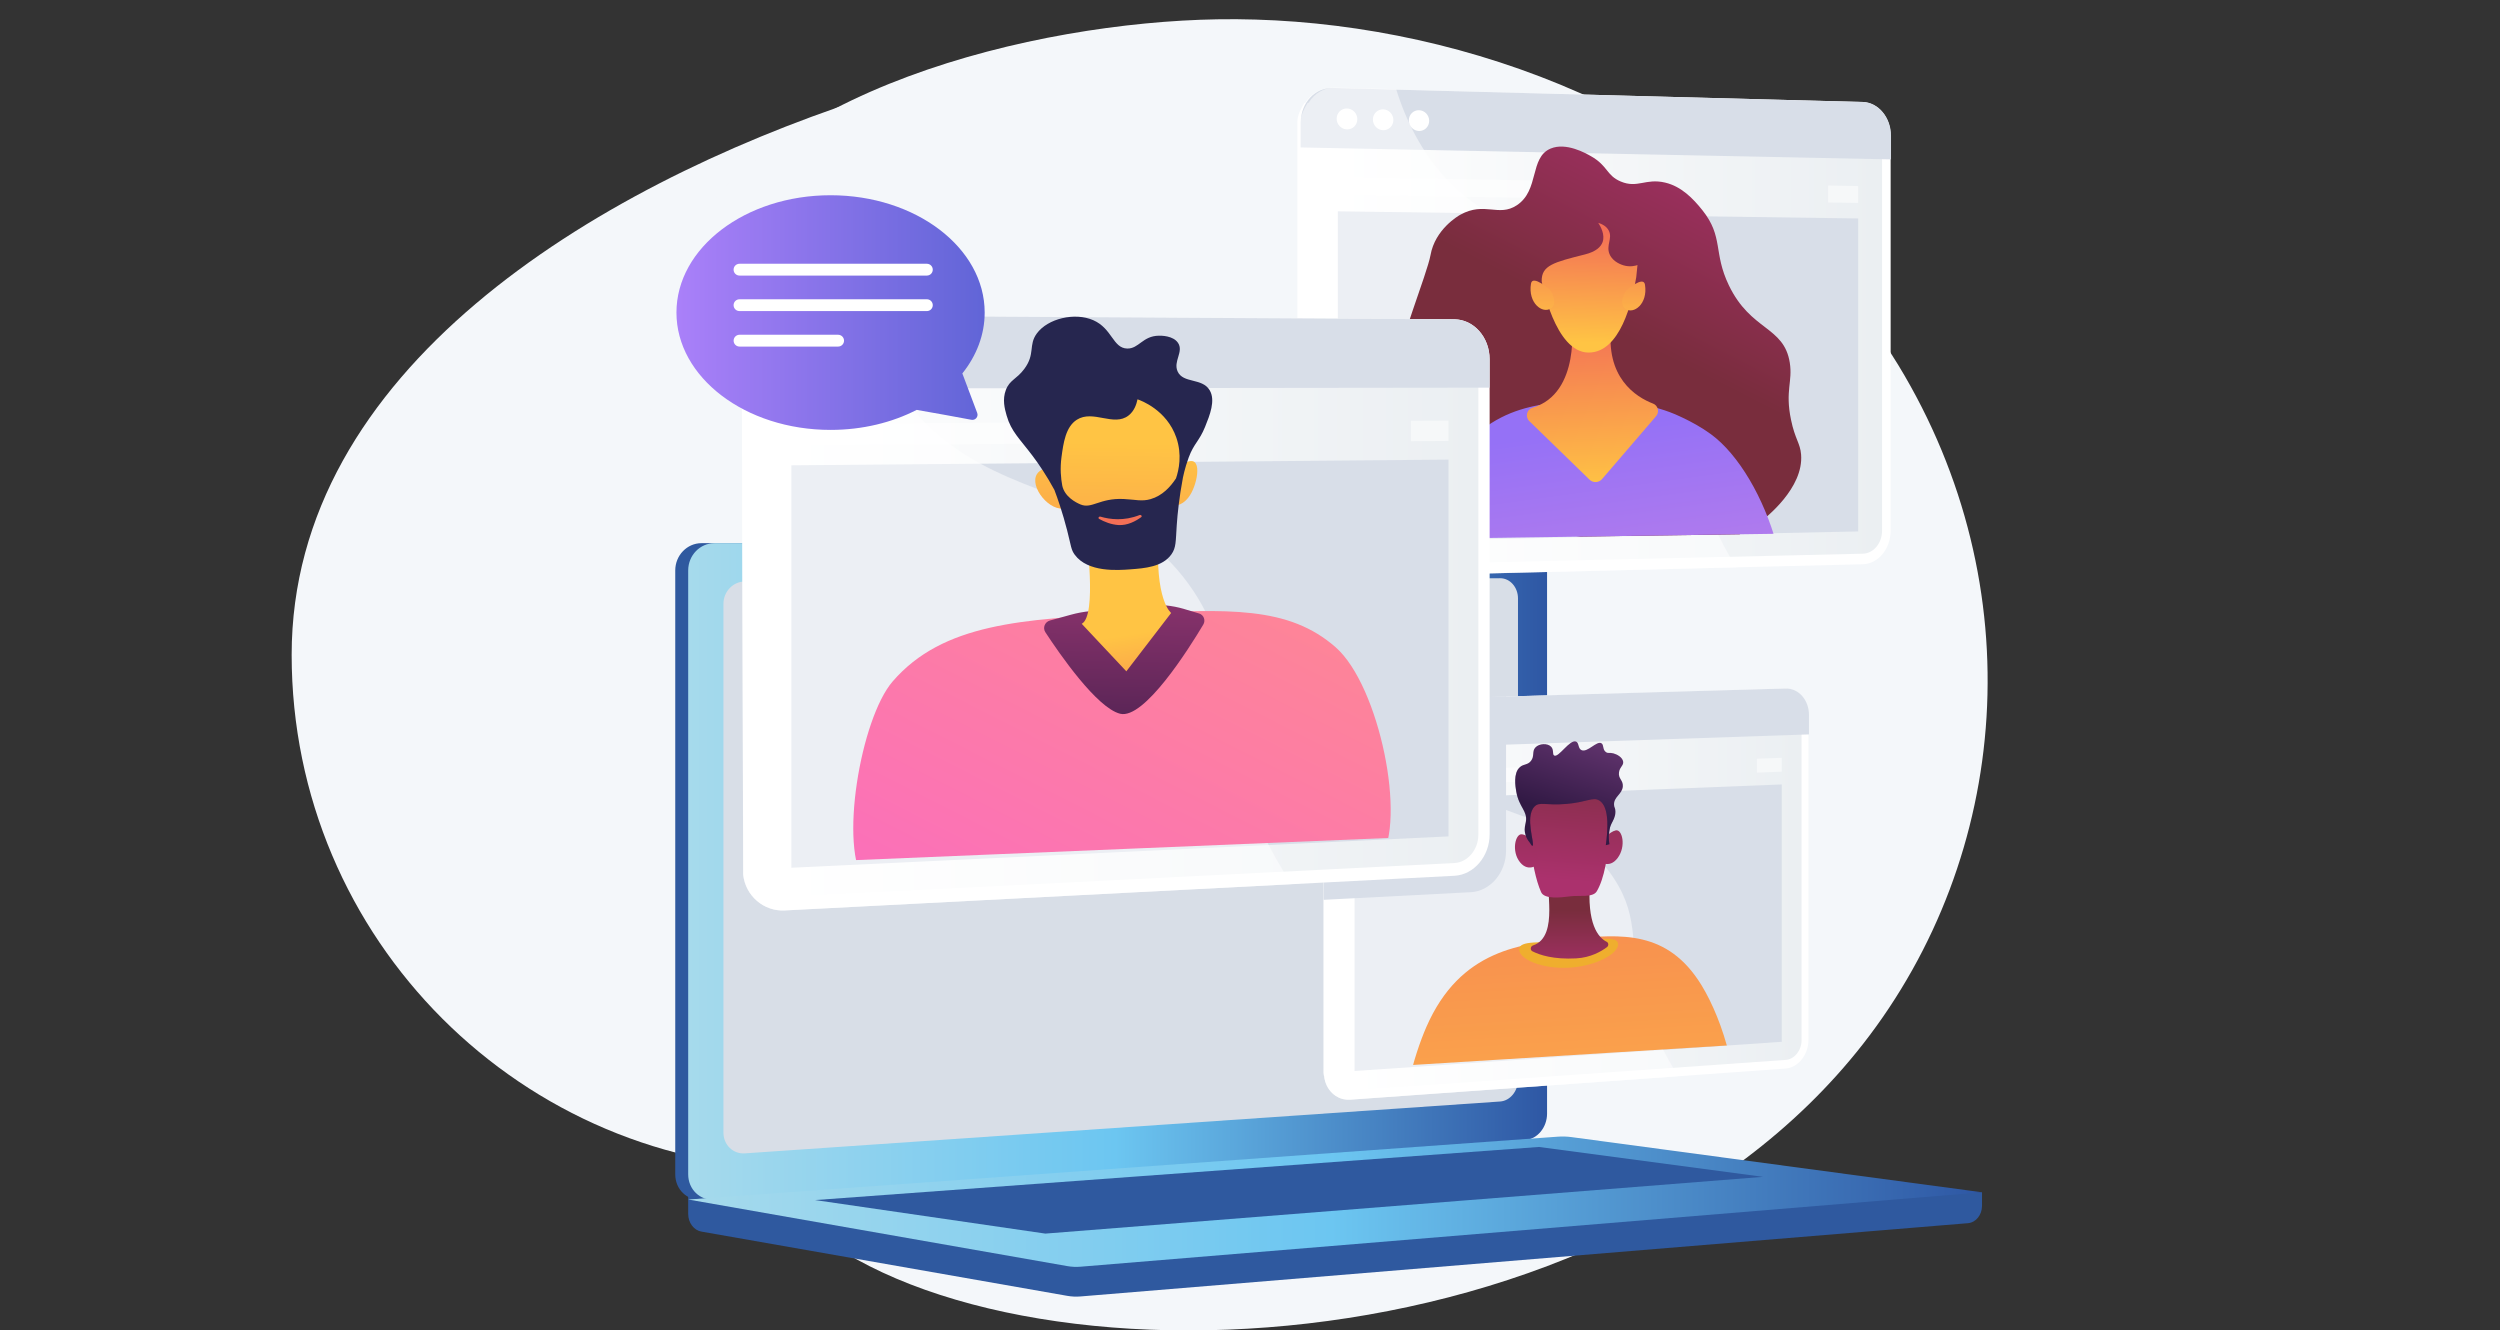 <?xml version="1.0" encoding="utf-8"?>
<!-- Generator: Adobe Illustrator 27.9.4, SVG Export Plug-In . SVG Version: 9.03 Build 54784)  -->
<svg version="1.1" id="Camada_1" xmlns="http://www.w3.org/2000/svg" xmlns:xlink="http://www.w3.org/1999/xlink" x="0px" y="0px"
	 viewBox="0 0 1041.28 554.14" style="enable-background:new 0 0 1041.28 554.14;" xml:space="preserve">
<rect x="0" y="0" width="1041.28" height="554.14" fill="#333333" stroke="none"/>
<style type="text/css">
	.st0{fill:#F4F7FA;}
	.st1{fill:#2F599F;}
	.st2{fill:url(#SVGID_1_);}
	.st3{fill:#D8DEE7;}
	.st4{fill:#FFFFFF;}
	.st5{fill:url(#SVGID_00000017474884490503147660000001801311395145061055_);}
	.st6{fill:url(#SVGID_00000015351009705227326530000002617842857259360958_);}
	.st7{fill:#D8DEE8;}
	.st8{opacity:0.5;}
	.st9{clip-path:url(#SVGID_00000152242431683180953690000001668136437088274820_);}
	.st10{fill:url(#SVGID_00000003063936819103523570000001503394854398096300_);}
	.st11{fill:url(#SVGID_00000169520141255558209680000009888247887061187772_);}
	.st12{fill:url(#SVGID_00000023251581003701798350000013695424297866306973_);}
	.st13{fill:url(#SVGID_00000072959815451001981070000007059615967536848036_);}
	.st14{fill:url(#SVGID_00000023989134802058622560000005051581759404062598_);}
	.st15{fill:url(#SVGID_00000082353650833272736540000012371539873141513642_);}
	.st16{fill:url(#SVGID_00000179640705234138607530000010385397082464302725_);}
	.st17{clip-path:url(#SVGID_00000168819560874905514100000008757711330191540923_);}
	.st18{fill:url(#SVGID_00000050663025140930001730000009533801867487283848_);}
	.st19{fill:#EFAE2E;}
	.st20{fill:url(#SVGID_00000023268426376302080670000016778807255711496593_);}
	.st21{fill:url(#SVGID_00000140706111752778748110000002101163829399015839_);}
	.st22{fill:url(#SVGID_00000000200112593542151970000008147361846181911980_);}
	.st23{fill:url(#SVGID_00000093162096855151882930000008067654561468317579_);}
	.st24{fill:url(#SVGID_00000029045969904629025010000004326447334898978182_);}
	.st25{opacity:0.3;}
	.st26{fill:url(#SVGID_00000106121960210130826130000001184564519583437734_);}
	.st27{fill:url(#SVGID_00000117655797274280967410000012210589704319955840_);}
	.st28{clip-path:url(#SVGID_00000036221139688100990610000004654957024229756838_);}
	.st29{fill:url(#SVGID_00000088129977192664875360000016673674887674038422_);}
	.st30{fill:url(#SVGID_00000179621999273689178400000000047634287577149577_);}
	.st31{fill:url(#SVGID_00000003086662613087826840000008184796399380860061_);}
	.st32{fill:url(#SVGID_00000161618663648231370590000001775752522656377728_);}
	.st33{fill:url(#SVGID_00000112596379101021528130000000699614806607919798_);}
	.st34{fill:url(#SVGID_00000067941821219684125400000016319567475922868126_);}
	.st35{fill:#26264F;}
	.st36{fill:url(#SVGID_00000001664218392506539460000015118067545786941596_);}
	.st37{fill:url(#SVGID_00000065771672982417547820000013240242486599423896_);}
</style>
<path class="st0" d="M550.04,272.75c0,118.34-95.93,214.28-214.28,214.28s-214.28-95.93-214.28-214.28S246.7,78.33,359.1,41.28
	C460.11,7.99,550.04,154.41,550.04,272.75z"/>
<path class="st0" d="M775.93,434.89C663.26,579,399.41,581.32,326.37,501.27c-29.15-31.94-36.85-86.81-48.16-167.4
	c-5.45-38.79-6.23-70.07-6.69-91.52c-1.59-72.98-2.39-109.48,9.36-134.3C314.53,36.98,431.43,9.32,507,8.04
	c5.27-0.09,10.6-0.06,15.96,0.11c88.48,2.64,188.32,39.47,249.89,118.17c6.36,8.12,12.31,16.69,17.8,25.71
	C846.85,244.45,837.39,356.28,775.93,434.89z"/>
<g>
	<g>
		<path class="st1" d="M825.53,496.6l-538.89-4.59v13.59c0,3.69,2.35,6.83,5.53,7.38l152.38,26.76c1.81,0.32,3.64,0.4,5.47,0.25
			l369.65-30.52c3.3-0.27,5.86-3.42,5.86-7.21V496.6z"/>
		<g>
			<path class="st1" d="M629.97,474.82l-337.76,24.86c-6.04,0.44-10.96-4.28-10.96-10.56V237.6c0-6.28,4.91-11.37,10.96-11.37
				h337.76c4.98,0,9.01,4.6,9.01,10.28v227.37C638.97,469.56,634.95,474.45,629.97,474.82z"/>
			<linearGradient id="SVGID_1_" gradientUnits="userSpaceOnUse" x1="286.638" y1="362.976" x2="644.36" y2="362.976">
				<stop  offset="0" style="stop-color:#A6DAEC"/>
				<stop  offset="0.497" style="stop-color:#6CC6F1"/>
				<stop  offset="1" style="stop-color:#2E57A4"/>
			</linearGradient>
			<path class="st2" d="M635.35,474.82L297.6,499.68c-6.04,0.44-10.96-4.28-10.96-10.56V237.6c0-6.28,4.91-11.37,10.96-11.37h337.76
				c4.98,0,9.01,4.6,9.01,10.28v227.37C644.36,469.56,640.33,474.45,635.35,474.82z"/>
			<path class="st3" d="M624.83,458.79l-314.59,21.6c-4.92,0.34-8.92-3.54-8.92-8.67V251.52c0-5.13,4-9.3,8.92-9.32l314.59-1.36
				c4.11-0.02,7.43,3.75,7.43,8.42v200.57C632.26,454.5,628.94,458.51,624.83,458.79z"/>
			<path class="st4" d="M478.4,233.12c0,2.34-1.74,4.24-3.89,4.24c-2.15,0.01-3.89-1.89-3.89-4.23c0-2.34,1.74-4.24,3.89-4.24
				C476.67,228.89,478.4,230.78,478.4,233.12z"/>
		</g>
		
			<linearGradient id="SVGID_00000004506143987608474370000008321902850669851029_" gradientUnits="userSpaceOnUse" x1="286.638" y1="500.521" x2="825.531" y2="500.521">
			<stop  offset="0" style="stop-color:#A6DAEC"/>
			<stop  offset="0.497" style="stop-color:#6CC6F1"/>
			<stop  offset="1" style="stop-color:#2E57A4"/>
		</linearGradient>
		<path style="fill:url(#SVGID_00000004506143987608474370000008321902850669851029_);" d="M648.82,473.44l-362.18,26.17
			l157.92,27.74c1.81,0.32,3.64,0.4,5.47,0.25l375.51-31l-170.95-22.98C652.67,473.36,650.74,473.3,648.82,473.44z"/>
		<polygon class="st1" points="339.49,499.84 641.01,477.72 734.33,490.17 435.4,513.81 		"/>
	</g>
</g>
<g>
	<g>
		<g>
			<path class="st4" d="M787.48,56.53v164.47c0,7.59-5.16,13.86-11.65,14.02l-54.06,1.32l-166.75,4.08
				c-6.78,0.16-13.1-5.35-13.85-12.62c-0.06-0.55-0.81-1.11-0.81-1.68V50.88c0-2.96,1.53-5.68,2.89-7.95
				c0.04-0.06,0.44-0.12,0.47-0.18c2.38-3.82,6.58-6.25,11.13-6.13l25.3,0.67l195.64,5.19C782.28,42.66,787.48,48.94,787.48,56.53z"
				/>
			
				<linearGradient id="SVGID_00000064352871407004795210000005516735158175439281_" gradientUnits="userSpaceOnUse" x1="546.041" y1="138.525" x2="783.906" y2="138.525">
				<stop  offset="0" style="stop-color:#FFFFFF"/>
				<stop  offset="0.996" style="stop-color:#EBEFF2"/>
			</linearGradient>
			<path style="fill:url(#SVGID_00000064352871407004795210000005516735158175439281_);" d="M555.03,235.77
				c-4.95,0.12-8.99-4.25-8.99-9.74V51.01c0-5.49,4.04-9.85,8.99-9.72l220.88,5.6c4.41,0.11,7.99,4.4,7.99,9.56v164.63
				c0,5.16-3.58,9.44-7.99,9.54L555.03,235.77z"/>
			<path class="st7" d="M775.91,42.49l-220.88-5.86c-7.29-0.19-13.23,6.2-13.23,14.28v10.5l245.83,4.98v-9.85
				C787.64,48.95,782.4,42.66,775.91,42.49z"/>
			<path class="st4" d="M565.34,49.64c0,2.41-1.92,4.32-4.3,4.26c-2.38-0.05-4.31-2.05-4.31-4.46c0-2.41,1.93-4.32,4.31-4.26
				C563.42,45.23,565.34,47.23,565.34,49.64z"/>
			<path class="st4" d="M580.36,49.99c0,2.4-1.91,4.3-4.26,4.25c-2.36-0.05-4.27-2.04-4.27-4.45c0-2.4,1.91-4.3,4.27-4.25
				C578.45,45.6,580.36,47.59,580.36,49.99z"/>
			<path class="st4" d="M595.27,50.33c0,2.39-1.89,4.28-4.23,4.23c-2.34-0.05-4.24-2.03-4.24-4.43c0-2.39,1.9-4.29,4.24-4.23
				C593.37,45.96,595.27,47.94,595.27,50.33z"/>
			<polygon class="st7" points="773.95,221.35 557.23,225.86 557.23,88.02 773.95,90.99 			"/>
			<g class="st8">
				<polygon class="st4" points="673.11,75.75 557.23,73.75 557.23,81.19 673.11,82.98 				"/>
				<polygon class="st4" points="761.44,77.27 761.44,84.34 773.95,84.53 773.95,77.49 				"/>
			</g>
			<g class="st8">
				<path class="st4" d="M723.18,236.34l-166.77,4.08c-6.78,0.16-13.15-5.35-13.9-12.62c0-0.16-0.78-0.31-0.78-0.48V50.81
					c0-2.92,1.53-5.62,2.85-7.87c0.04-0.06,0.46-0.12,0.5-0.18c2.37-3.92,6.62-6.44,11.22-6.31l25.16,0.67
					c0.02,0.06,0.09,0.12,0.11,0.18c0.47,1.53,1.01,3.09,1.57,4.67c2.23,6.25,5.21,12.81,9.21,19.27c0.24,0.4,0.5,0.79,0.75,1.18
					c2.94,4.61,6.07,8.6,9.34,12.09c2.61,2.79,5.31,5.27,8.08,7.49c3.24,2.61,6.58,4.86,9.98,6.88
					c24.49,14.53,51.99,16.43,70.23,45.55c15.63,24.96,4.44,38.07,19.56,76.26c1.64,4.15,3.41,8.12,5.28,11.91
					c1.59,3.24,3.26,6.36,4.99,9.35C721.41,233.44,722.29,234.91,723.18,236.34z"/>
			</g>
		</g>
		<g>
			<defs>
				<polygon id="SVGID_00000017489167267198963950000009258127559977059459_" points="762.15,222 569.79,224.78 569.79,25.72 
					762.15,31.19 				"/>
			</defs>
			<clipPath id="SVGID_00000041265215078804191820000013948753441690043013_">
				<use xlink:href="#SVGID_00000017489167267198963950000009258127559977059459_"  style="overflow:visible;"/>
			</clipPath>
			<g style="clip-path:url(#SVGID_00000041265215078804191820000013948753441690043013_);">
				<g>
					
						<linearGradient id="SVGID_00000134226743662883213820000010300982509622888633_" gradientUnits="userSpaceOnUse" x1="723.516" y1="51.089" x2="677.836" y2="140.547">
						<stop  offset="0" style="stop-color:#AB316D"/>
						<stop  offset="1" style="stop-color:#792D3D"/>
					</linearGradient>
					<path style="fill:url(#SVGID_00000134226743662883213820000010300982509622888633_);" d="M634.93,220.03
						c-37.63-5.8-46.01-10.07-49.89-18.06c-5.65-11.62-1.54-30.52,8.11-42.16c8.44-10.17,18.93-12.15,18.63-19.18
						c-0.25-5.79-23.44,19.7-28.73,8.78c-1.55-3.19,11.45-35.66,12.76-43.09c1.91-10.87,11.65-16.45,12.44-16.89
						c10.15-5.61,15.92,1.09,23.53-3.94c9.49-6.28,5.19-19.87,14.07-23.61c6.45-2.71,14.67,1.96,16.81,3.18
						c7.13,4.05,6.38,8.01,12.39,10.54c7.03,2.97,10.39-1.48,18.53,0.46c6.71,1.6,11.55,6.55,15.5,11.51
						c8.85,11.12,4.45,17.6,10.99,31.22c9.17,19.12,22.95,17,25.39,32.24c1.27,7.97-2,11.58,0.51,23.78
						c1.7,8.23,3.83,9.7,4.21,14.54c1.09,13.92-14.64,26.31-17.59,28.5C713.77,231.82,687.54,228.13,634.93,220.03z"/>
				</g>
				
					<linearGradient id="SVGID_00000095333903776341415780000017851739119960135101_" gradientUnits="userSpaceOnUse" x1="678.706" y1="338.369" x2="656.807" y2="179.599">
					<stop  offset="3.597120e-03" style="stop-color:#E38DDD"/>
					<stop  offset="1" style="stop-color:#9571F6"/>
				</linearGradient>
				<path style="fill:url(#SVGID_00000095333903776341415780000017851739119960135101_);" d="M592.96,270.79
					c-5.7-14.3-2.23-36.89-1.49-41.65c2.86-18.55,9.58-30.07,12.03-34.15c16.74-27.95,42.06-27.74,61.06-27.59
					c9.36,0.08,19.04-0.13,30.84,4.23c0,0,9.31,3.44,17.17,9.18c23.41,17.08,41.82,73.02,23.01,94.48
					c-12.03,13.72-24.39-3.35-78.39,5.8c-21.85,3.7-44.98,9.75-58.76-2.19C596.15,276.91,594.35,274.27,592.96,270.79z"/>
				
					<linearGradient id="SVGID_00000131362069729078853510000003146909092289889711_" gradientUnits="userSpaceOnUse" x1="664.742" y1="203.882" x2="661.537" y2="134.325">
					<stop  offset="0" style="stop-color:#FFC444"/>
					<stop  offset="0.996" style="stop-color:#F36F56"/>
				</linearGradient>
				<path style="fill:url(#SVGID_00000131362069729078853510000003146909092289889711_);" d="M654.6,133.9c0,0,4,29.96-16.34,35.94
					c-2.36,0.69-3.08,3.8-1.3,5.54l25.08,24.38c1.51,1.47,3.89,1.35,5.28-0.27l22.47-26.16c1.47-1.71,0.82-4.42-1.23-5.21
					c-7.19-2.76-20.12-10.85-17.4-32.69L654.6,133.9z"/>
				
					<linearGradient id="SVGID_00000016053362258193062740000000489313874186554523_" gradientUnits="userSpaceOnUse" x1="661.32" y1="142.722" x2="662.548" y2="95.71">
					<stop  offset="0" style="stop-color:#FFC444"/>
					<stop  offset="0.996" style="stop-color:#F36F56"/>
				</linearGradient>
				<path style="fill:url(#SVGID_00000016053362258193062740000000489313874186554523_);" d="M642.13,117.16
					c0.01,0.33,5.49,29.65,19.53,29.69c13.22,0.03,18.22-21.36,19.85-31.35c0.17-1.7,0.35-3.4,0.52-5.09
					c-0.89,0.3-3.12,0.9-5.77,0.12c-0.6-0.18-4.43-1.31-5.85-4.63c-1.59-3.7,1.33-6.6-0.33-9.84c-0.96-1.88-2.9-2.78-4.39-3.25
					c0.99,1.53,2.9,4.93,1.82,7.99c-0.73,2.05-2.77,4.01-7.32,5.16C647.12,109.26,642,110.52,642.13,117.16z"/>
				
					<linearGradient id="SVGID_00000155869206263529211580000004888654537498438077_" gradientUnits="userSpaceOnUse" x1="642.033" y1="137.783" x2="643.164" y2="94.484">
					<stop  offset="0" style="stop-color:#FFC444"/>
					<stop  offset="0.996" style="stop-color:#F36F56"/>
				</linearGradient>
				<path style="fill:url(#SVGID_00000155869206263529211580000004888654537498438077_);" d="M645.58,120.69
					c0,0-7.27-6.46-7.91-2.55c-1.33,8.16,4.9,12.71,8.28,10.29C649.32,126.02,645.58,120.69,645.58,120.69z"/>
				
					<linearGradient id="SVGID_00000164487827027371224640000003061697788172567689_" gradientUnits="userSpaceOnUse" x1="680.072" y1="138.892" x2="681.185" y2="96.272">
					<stop  offset="0" style="stop-color:#FFC444"/>
					<stop  offset="0.996" style="stop-color:#F36F56"/>
				</linearGradient>
				<path style="fill:url(#SVGID_00000164487827027371224640000003061697788172567689_);" d="M677.38,120.95c0,0,7.15-6.28,7.77-2.4
					c1.3,8.09-4.81,12.52-8.13,10.08C673.69,126.19,677.38,120.95,677.38,120.95z"/>
			</g>
		</g>
	</g>
	<g>
		<path class="st4" d="M753.25,297.78v135.28c0,6.24-4.24,11.62-9.61,12.01l-44.61,3.19l-0.05,0.01l-136.56,9.76
			c-0.9,0.06-1.77,0.01-2.62-0.16c-0.16-0.03-0.31-0.07-0.47-0.1c-0.3-0.08-0.6-0.17-0.9-0.27c-0.29-0.11-0.58-0.23-0.87-0.36
			c-0.42-0.21-0.84-0.43-1.23-0.69c-0.26-0.17-0.51-0.36-0.75-0.55c-0.25-0.2-0.49-0.4-0.71-0.62c-1.81-1.75-3.05-4.21-3.34-7.03
			c-0.05-0.44-0.24-0.91-0.24-1.38V304.08c0-0.13,0-0.25,0.01-0.38c0.01-0.15,0.02-0.29,0.03-0.44c0.18-2.07,0.93-4.01,1.91-5.68
			c0.03-0.05,0.14-0.1,0.18-0.15c1.57-2.6,4.04-4.51,6.88-5.2c0.33-0.08,0.67-0.15,1.01-0.2c0.35-0.05,0.7-0.04,1.05-0.06
			l20.55-0.54h0.01l44.35-1.3l116.33-3.34c0.12,0,0.24-0.02,0.36,0c0.14,0,0.29,0,0.43,0.01c0.14,0.01,0.28,0.02,0.42,0.03
			C749.62,287.38,753.25,292.01,753.25,297.78z"/>
		
			<linearGradient id="SVGID_00000182493977908586677470000002806916561761162663_" gradientUnits="userSpaceOnUse" x1="555.107" y1="372.316" x2="750.371" y2="372.316">
			<stop  offset="0" style="stop-color:#FFFFFF"/>
			<stop  offset="0.996" style="stop-color:#EBEFF2"/>
		</linearGradient>
		<path style="fill:url(#SVGID_00000182493977908586677470000002806916561761162663_);" d="M562.42,454.23
			c-4.03,0.28-7.32-3.12-7.32-7.59V304.05c0-4.47,3.29-8.2,7.32-8.32l181.33-5.34c3.65-0.11,6.62,3.26,6.62,7.5V433.3
			c0,4.24-2.97,7.91-6.62,8.16L562.42,454.23z"/>
		<path class="st7" d="M743.75,286.77l-181.33,5.16c-5.93,0.17-10.76,5.64-10.76,12.22v8.55l201.8-6.81v-8.1
			C753.47,291.55,749.12,286.62,743.75,286.77z"/>
		<path class="st4" d="M570.81,302.08c0,1.96-1.57,3.6-3.5,3.67c-1.93,0.06-3.51-1.48-3.51-3.45c0-1.97,1.57-3.61,3.51-3.67
			C569.25,298.57,570.81,300.11,570.81,302.08z"/>
		<path class="st4" d="M583.05,301.7c0,1.96-1.56,3.59-3.48,3.65c-1.92,0.06-3.48-1.48-3.48-3.44s1.56-3.6,3.48-3.65
			C581.49,298.2,583.05,299.74,583.05,301.7z"/>
		<path class="st4" d="M595.21,301.32c0,1.95-1.55,3.58-3.45,3.64c-1.91,0.06-3.46-1.47-3.46-3.43c0-1.95,1.55-3.58,3.46-3.64
			C593.67,297.83,595.21,299.37,595.21,301.32z"/>
		<polygon class="st7" points="742.13,433.92 564.21,446.08 564.21,333.72 742.13,326.73 		"/>
		<g class="st8">
			<polygon class="st4" points="658.96,318.65 564.21,322.09 564.21,328.16 658.96,324.57 			"/>
			<polygon class="st4" points="731.77,316.01 731.77,321.81 742.13,321.42 742.13,315.63 			"/>
		</g>
		<g class="st8">
			<path class="st4" d="M699.04,448.27l-136.61,9.75c-0.9,0.06-1.77,0.01-2.62-0.16c-0.16-0.03-0.31-0.07-0.47-0.1
				c-0.3-0.08-0.6-0.17-0.9-0.27c-0.29-0.11-0.58-0.23-0.87-0.36c-0.42-0.21-0.84-0.43-1.23-0.69c-0.26-0.17-0.51-0.36-0.75-0.55
				c-0.25-0.2-0.49-0.4-0.71-0.62c-1.82-1.75-3.07-4.2-3.36-7.02c0-0.13-0.22-0.27-0.22-0.4V304.08c0-0.13,0-0.25,0.01-0.38
				c0.01-0.15,0.02-0.29,0.03-0.44c0.16-2.07,0.92-4,1.88-5.68c0.03-0.05,0.16-0.1,0.19-0.15c1.93-3.3,5.28-5.53,9.02-5.64
				l20.38-0.58c0.01,0.05-0.01,0.1-0.01,0.14v0.01c0.68,1.23,0.88,2.47,1.34,3.73c1.81,5,4.28,10.23,7.55,15.32
				c0.2,0.31,0.42,0.62,0.63,0.93c2.4,3.64,4.96,6.75,7.63,9.45c2.13,2.17,4.34,4.07,6.6,5.76c2.65,1.99,5.38,3.69,8.16,5.18
				c0,0.01,0.01,0.01,0.01,0.01c4.12,2.22,8.35,4,12.59,5.63c16.41,6.3,33.1,10.3,45.01,28.64c11.37,17.5,5.5,28.28,12.56,51.72
				c0.74,2.45,1.62,5.05,2.68,7.8c0.27,0.72,0.56,1.45,0.86,2.2c1.35,3.34,2.81,6.52,4.35,9.56c1.31,2.59,2.69,5.09,4.11,7.48
				c0.71,1.19,1.43,2.35,2.16,3.49C699.03,448.26,699.04,448.26,699.04,448.27z"/>
		</g>
		<g>
			<defs>
				<polygon id="SVGID_00000146458066626460392420000000402673583410732928_" points="732.03,434.67 574.58,444.43 574.58,278.25 
					732.03,274.14 				"/>
			</defs>
			<clipPath id="SVGID_00000168089447650717997450000017528626973119880097_">
				<use xlink:href="#SVGID_00000146458066626460392420000000402673583410732928_"  style="overflow:visible;"/>
			</clipPath>
			<g style="clip-path:url(#SVGID_00000168089447650717997450000017528626973119880097_);">
				
					<linearGradient id="SVGID_00000031894084989365050700000017098964794766429313_" gradientUnits="userSpaceOnUse" x1="642.347" y1="279.084" x2="659.654" y2="554.976">
					<stop  offset="3.597000e-03" style="stop-color:#F36F56"/>
					<stop  offset="1" style="stop-color:#FFC444"/>
				</linearGradient>
				<path style="fill:url(#SVGID_00000031894084989365050700000017098964794766429313_);" d="M586.96,477.81
					c-5.49-14.3,2.25-38.84,7.12-50.02c14.12-32.44,39.84-34.83,60.71-36.78c20.32-1.89,39.76-3.7,53.88,19.29
					c9.18,14.94,17.59,42.75,11.98,58.22c-5.91,16.31-22.4,5.15-62.1,7.71C614.07,479.12,593.8,495.63,586.96,477.81z"/>
				<path class="st19" d="M673.97,393.31c0,3.92-9.17,9.13-20.52,9.74c-11.41,0.62-20.71-3.63-20.71-7.59s9.3-2.67,20.71-3.26
					C664.81,391.61,673.97,389.39,673.97,393.31z"/>
				
					<linearGradient id="SVGID_00000132777450429997038930000016519351403105545626_" gradientUnits="userSpaceOnUse" x1="653.807" y1="407.996" x2="653.627" y2="379.172">
					<stop  offset="0" style="stop-color:#AB316D"/>
					<stop  offset="1" style="stop-color:#792D3D"/>
				</linearGradient>
				<path style="fill:url(#SVGID_00000132777450429997038930000016519351403105545626_);" d="M645.86,367.24
					c-3.15,0.14,4.11,22.79-7.33,26.54c-1.11,0.36-1.29,1.92-0.28,2.44c3.08,1.57,8.83,3.46,18.23,2.96
					c6.09-0.32,10.53-2.96,12.84-4.69c0.79-0.59,0.71-1.82-0.13-2.23c-3.49-1.7-8.35-7.45-6.9-25.18L645.86,367.24z"/>
				
					<linearGradient id="SVGID_00000098899306042393645460000005195335418940846208_" gradientUnits="userSpaceOnUse" x1="651.388" y1="366.686" x2="656.166" y2="309.167">
					<stop  offset="0" style="stop-color:#AB316D"/>
					<stop  offset="1" style="stop-color:#792D3D"/>
				</linearGradient>
				<path style="fill:url(#SVGID_00000098899306042393645460000005195335418940846208_);" d="M636.28,340.05
					c0.05,0.29,1,21.28,5.63,31.57c1.33,2.95,7.89,2.28,12.12,1.71c3.67-0.49,9.42,0.64,11.04-2.08c6.48-10.9,5.39-37.11,5.39-37.11
					s-3.32-8.61-16.99-7.87C639.71,327.02,636.28,340.05,636.28,340.05z"/>
				
					<linearGradient id="SVGID_00000139974855345198073640000012393194475387237026_" gradientUnits="userSpaceOnUse" x1="635.25" y1="365.782" x2="639.964" y2="309.026">
					<stop  offset="0" style="stop-color:#AB316D"/>
					<stop  offset="1" style="stop-color:#792D3D"/>
				</linearGradient>
				<path style="fill:url(#SVGID_00000139974855345198073640000012393194475387237026_);" d="M639.51,351.21
					c0,0-2.89-3.37-5.61-3.72c-2.73-0.35-4.51,7.06-0.78,11.67c3.72,4.6,8.01,0.46,8.01,0.46L639.51,351.21z"/>
				
					<linearGradient id="SVGID_00000023984186038558961430000007187510164756415892_" gradientUnits="userSpaceOnUse" x1="669.827" y1="367.402" x2="674.601" y2="309.932">
					<stop  offset="0" style="stop-color:#AB316D"/>
					<stop  offset="1" style="stop-color:#792D3D"/>
				</linearGradient>
				<path style="fill:url(#SVGID_00000023984186038558961430000007187510164756415892_);" d="M667.47,350.02
					c0,0,2.85-3.58,5.53-4.16c2.68-0.57,4.42,6.62,0.77,11.5c-3.66,4.89-7.89,1.16-7.89,1.16L667.47,350.02z"/>
				
					<linearGradient id="SVGID_00000054988605964046769940000010669130031586458300_" gradientUnits="userSpaceOnUse" x1="650.169" y1="339.179" x2="662.916" y2="299.646">
					<stop  offset="0" style="stop-color:#311944"/>
					<stop  offset="1" style="stop-color:#6B3976"/>
				</linearGradient>
				<path style="fill:url(#SVGID_00000054988605964046769940000010669130031586458300_);" d="M637.25,351.04
					c0.36,0.68,0.78,1.31,1.06,1.22c1.17-0.37-3.34-12,0.81-16.3c2.14-2.22,4.55-0.37,13.3-1.12c8.77-0.76,11.01-3.03,13.65-1.46
					c2.4,1.43,4.55,5.7,2.77,18.65c0.5-0.14,0.99-0.28,1.49-0.42c-0.67-4.19,0.06-6.88,0.89-8.6c0.61-1.25,1.71-2.87,1.62-5.15
					c-0.05-1.41-0.5-1.46-0.57-2.61c-0.22-3.38,3.48-4.44,3.66-7.79c0.14-2.58-1.99-3.09-1.6-5.8c0.33-2.3,1.99-2.79,1.73-4.44
					c-0.28-1.78-2.5-3.03-4.06-3.44c-1.59-0.42-2.17,0.13-3.1-0.52c-1.51-1.04-0.78-3-1.88-3.68c-1.95-1.21-5.82,4.03-8.33,2.84
					c-1.52-0.72-0.93-3.04-2.28-3.56c-2.6-0.99-7.21,6.77-9.06,5.83c-0.89-0.45-0.03-2.34-1.28-3.66c-1.46-1.56-4.99-1.44-6.59,0.32
					c-1.5,1.64-0.23,3.49-1.81,5.55c-1.43,1.85-3.07,1.17-4.69,2.67c-2.74,2.56-1.79,8.09-1.45,10.06c1.17,6.79,4.82,8.03,4,12.72
					c-0.21,1.2-0.7,2.55-0.35,4.48C635.52,348.74,636.47,350.14,637.25,351.04z"/>
				<g class="st25">
					
						<linearGradient id="SVGID_00000107555775475058177250000015655733476913515148_" gradientUnits="userSpaceOnUse" x1="650.206" y1="339.067" x2="663.047" y2="299.243">
						<stop  offset="0" style="stop-color:#311944"/>
						<stop  offset="1" style="stop-color:#6B3976"/>
					</linearGradient>
					<path style="fill:url(#SVGID_00000107555775475058177250000015655733476913515148_);" d="M670.62,334.99
						c-0.32-3.32,2.15-4.97,1.73-7.33c-0.33-1.9-2.4-3.54-4.34-3.83c-4.15-0.63-6.83,5.85-10.97,5.32c-3.2-0.42-2.85-4.46-6.47-5.95
						c-5.75-2.37-11.79,5.72-15.63,3.68c-1.16-0.61-2.32-2.26-2.41-6.82c-2.21,2.71-1.34,7.74-1.02,9.6c1.17,6.79,4.82,8.03,4,12.72
						c-0.21,1.2-0.7,2.55-0.35,4.48c0.34,1.89,1.29,3.29,2.07,4.2c0.36,0.68,0.78,1.31,1.06,1.22c1.17-0.37-3.34-12,0.81-16.3
						c2.14-2.22,4.55-0.37,13.3-1.12c8.77-0.76,11.01-3.03,13.65-1.46c2.4,1.43,4.55,5.7,2.77,18.65c0.5-0.14,0.99-0.28,1.49-0.42
						c-0.67-4.19,0.06-6.88,0.89-8.6c0.25-0.51,0.58-1.09,0.88-1.75c-0.06-1.11-0.24-2.32-0.62-3.58
						C671.05,336.19,670.73,336.06,670.62,334.99z"/>
				</g>
			</g>
		</g>
	</g>
	<path class="st7" d="M627.29,290.08v64.26c0,9.13-6.56,16.85-14.67,17.27l-48.42,2.51l-9.1,0.47l-3.8,0.2v-70.7
		c0-0.13,0-0.25,0.01-0.38c0.01-0.15,0.02-0.29,0.03-0.44c0.16-2.07,0.92-4,1.88-5.68c0.03-0.05,0.16-0.1,0.19-0.15
		c1.93-3.3,5.28-5.53,9.02-5.64l20.45-0.58c0.01,0.05,0.04,0.1,0.06,0.14L627.29,290.08z"/>
	<g>
		<path class="st7" d="M619.87,149.72c0-7.98-5.05-14.66-11.72-16.24c-0.24-0.06-0.5-0.11-0.75-0.15c-0.73-0.13-1.48-0.2-2.24-0.2
			l-140.11-0.82l-138.25-0.81c-0.29,0-0.58,0-0.87,0.02c-3.69,0.18-7.07,1.61-9.76,3.91c-0.05,0.04-0.1,0.08-0.15,0.13
			c-0.39,0.34-0.76,0.69-1.11,1.06c-0.01,0.01-0.02,0.02-0.03,0.03c-0.21,0.22-0.41,0.45-0.61,0.68c-2.69,3.13-4.33,7.29-4.33,11.86
			v12.76l0,0v200.21c0,1.53,0.19,3.01,0.53,4.42c0.21,0.84,0.47,1.66,0.79,2.44c2.13,5.2,6.63,8.95,12.09,9.87
			c1.11,0.18,2.25,0.25,3.43,0.19l211.57-10.96v0l66.83-3.46c8.09-0.42,14.67-8.15,14.67-17.26V161.56l0,0V149.72z"/>
		<g>
			<path class="st4" d="M620.45,149.62v197.88c0,9.13-6.56,16.86-14.67,17.27l-67.81,3.51l-211.15,10.93
				c-8.65,0.45-16.29-6.05-17.25-14.87c-0.08-0.67-0.6-215.26-0.6-215.26c0-3.6,1.5-6.95,3.25-9.74c0.05-0.08,0.33-0.15,0.38-0.23
				c3.04-4.7,8.29-7.77,14.09-7.73l32.18,0.19L605.75,133C613.86,133.05,620.45,140.49,620.45,149.62z"/>
			
				<linearGradient id="SVGID_00000123407321261875057210000008966696509485701563_" gradientUnits="userSpaceOnUse" x1="315.344" y1="255.294" x2="615.754" y2="255.294">
				<stop  offset="0" style="stop-color:#FFFFFF"/>
				<stop  offset="0.996" style="stop-color:#EBEFF2"/>
			</linearGradient>
			<path style="fill:url(#SVGID_00000123407321261875057210000008966696509485701563_);" d="M326.82,373.54
				c-6.32,0.32-11.48-4.85-11.48-11.52V149.08c0-6.67,5.16-12.08,11.48-12.05l278.94,1.26c5.51,0.02,9.99,5.1,9.99,11.31v198.1
				c0,6.21-4.47,11.49-9.99,11.76L326.82,373.54z"/>
			<path class="st7" d="M605.77,133l-278.94-1.63c-9.31-0.05-16.89,7.87-16.89,17.7v12.77l310.48-0.38v-11.85
				C620.42,140.48,613.87,133.05,605.77,133z"/>
			<path class="st4" d="M339.97,146.92c0,2.93-2.45,5.29-5.48,5.29c-3.03,0-5.49-2.38-5.49-5.32c0-2.93,2.46-5.3,5.49-5.29
				C337.52,141.62,339.97,144,339.97,146.92z"/>
			<path class="st4" d="M359.1,146.97c0,2.91-2.43,5.27-5.43,5.27c-3,0-5.44-2.37-5.44-5.29s2.44-5.28,5.44-5.27
				C356.67,141.69,359.1,144.05,359.1,146.97z"/>
			<path class="st4" d="M378.06,147.01c0,2.9-2.41,5.25-5.38,5.24c-2.98,0-5.39-2.36-5.39-5.27c0-2.91,2.42-5.25,5.39-5.24
				C375.65,141.75,378.06,144.11,378.06,147.01z"/>
			<polygon class="st7" points="603.32,348.37 329.62,361.42 329.62,193.81 603.32,191.43 			"/>
			<g class="st8">
				<polygon class="st4" points="476.65,175.77 329.62,176.45 329.62,185.5 476.65,184.51 				"/>
				<polygon class="st4" points="587.66,175.25 587.66,183.76 603.32,183.66 603.32,175.18 				"/>
			</g>
			<g class="st8">
				<path class="st4" d="M537.96,368.27L326.82,379.2c-8.65,0.45-16.34-6.04-17.3-14.86c-0.01-0.2-0.55-215.36-0.55-215.36
					c0-3.56,1.51-6.87,3.2-9.65c0.05-0.08,0.36-0.15,0.41-0.23c3.03-4.83,8.34-7.99,14.21-7.96l32.01,0.19
					c0.02,0.07,0.08,0.15,0.11,0.22c0.6,1.85,1.27,3.73,1.99,5.63c2.83,7.54,6.63,15.43,11.71,23.17c0.31,0.48,0.63,0.94,0.95,1.41
					c3.74,5.52,7.72,10.28,11.87,14.42c3.32,3.32,6.74,6.25,10.26,8.86c4.12,3.08,8.35,5.72,12.66,8.07
					c31.02,16.92,65.78,18.44,88.78,53.12c19.69,29.68,5.59,45.86,24.62,91.49c2.07,4.96,4.29,9.69,6.64,14.2
					c2,3.86,4.1,7.56,6.27,11.11C535.74,364.83,536.85,366.57,537.96,368.27z"/>
			</g>
		</g>
		<g>
			<path class="st4" d="M436.95,331.5c0,6.24-4.88,11.5-10.91,11.76c-6.05,0.26-10.97-4.61-10.97-10.88
				c0-6.27,4.92-11.54,10.97-11.77C432.07,320.39,436.95,325.26,436.95,331.5z"/>
			<path class="st4" d="M480.76,329.73c0,6.17-4.77,11.37-10.67,11.63c-5.92,0.26-10.72-4.56-10.72-10.76s4.81-11.41,10.72-11.63
				C475.99,318.74,480.76,323.56,480.76,329.73z"/>
			<path class="st4" d="M523.62,327.99c0,6.1-4.67,11.25-10.44,11.5c-5.79,0.25-10.49-4.52-10.49-10.65s4.7-11.28,10.49-11.5
				C518.96,317.12,523.62,321.89,523.62,327.99z"/>
		</g>
		<g>
			<defs>
				<polygon id="SVGID_00000113326155394041629120000006965658388178654093_" points="587.59,348.64 345.94,358.68 345.94,130.98 
					587.59,132.31 				"/>
			</defs>
			<clipPath id="SVGID_00000096039596539728725150000013563491299696777638_">
				<use xlink:href="#SVGID_00000113326155394041629120000006965658388178654093_"  style="overflow:visible;"/>
			</clipPath>
			<g style="clip-path:url(#SVGID_00000096039596539728725150000013563491299696777638_);">
				
					<linearGradient id="SVGID_00000051367157920351409240000000499462509767161229_" gradientUnits="userSpaceOnUse" x1="556.838" y1="155.674" x2="429.207" y2="406.906">
					<stop  offset="0" style="stop-color:#FF9085"/>
					<stop  offset="1" style="stop-color:#FB6FBB"/>
				</linearGradient>
				<path style="fill:url(#SVGID_00000051367157920351409240000000499462509767161229_);" d="M473.12,368.52
					c-74.09,3.88-100.61,14.91-112.72-0.76c-11.2-14.49-1.92-68.51,11.39-83.92c20.89-24.19,54.06-26.05,98.7-28.22
					c41.22-2.01,66.27-3.23,85.86,14.01c18.16,15.98,29.69,72.18,18.45,88.4C564.32,373.16,541.76,364.93,473.12,368.52z"/>
				
					<linearGradient id="SVGID_00000102532659644221856070000006934455896454810796_" gradientUnits="userSpaceOnUse" x1="466.772" y1="341.391" x2="468.889" y2="225.804">
					<stop  offset="0" style="stop-color:#311944"/>
					<stop  offset="0.555" style="stop-color:#6F2B60"/>
					<stop  offset="1" style="stop-color:#A03976"/>
				</linearGradient>
				<path style="fill:url(#SVGID_00000102532659644221856070000006934455896454810796_);" d="M445.96,256.06l-8.65,2.39
					c-2.13,0.59-3.1,3.06-1.91,4.87c5.9,9.02,21.46,31.55,31.15,33.96c9.98,2.48,28.5-26.87,34.63-37.13
					c1.06-1.77,0.21-4.04-1.72-4.62l-6.2-1.86c-5.09-1.53-10.45-2.03-15.8-1.49l-23.42,2.37
					C451.31,254.82,448.61,255.33,445.96,256.06z"/>
				
					<linearGradient id="SVGID_00000032615400136102305660000001270958943635444913_" gradientUnits="userSpaceOnUse" x1="470.216" y1="264.317" x2="478.221" y2="316.35">
					<stop  offset="0" style="stop-color:#FFC444"/>
					<stop  offset="0.996" style="stop-color:#F36F56"/>
				</linearGradient>
				<path style="fill:url(#SVGID_00000032615400136102305660000001270958943635444913_);" d="M452.36,222.53
					c0,0,4.73,33.91-1.81,37.29l18.58,19.8l18.67-24.32c0,0-7.04-5.19-5.18-33.19L452.36,222.53z"/>
				
					<linearGradient id="SVGID_00000124157272098104300690000000611679737335543171_" gradientUnits="userSpaceOnUse" x1="466.424" y1="184.429" x2="464.414" y2="317.075">
					<stop  offset="0" style="stop-color:#FFC444"/>
					<stop  offset="0.996" style="stop-color:#F36F56"/>
				</linearGradient>
				<path style="fill:url(#SVGID_00000124157272098104300690000000611679737335543171_);" d="M441.34,173.9
					c-0.68,0.91-9.48,43.98,20.86,48.07c29.96,4.04,31.27-27.38,30.89-40.69c-0.38-13.32-14.03-18.14-21.88-19.07
					C463.33,161.28,443.74,170.66,441.34,173.9z"/>
				
					<linearGradient id="SVGID_00000099620390241146111330000018421769097709596546_" gradientUnits="userSpaceOnUse" x1="541.535" y1="312.028" x2="539.52" y2="444.95" gradientTransform="matrix(0.994 -0.113 0.113 0.994 -139.301 -71.388)">
					<stop  offset="0" style="stop-color:#FFC444"/>
					<stop  offset="0.996" style="stop-color:#F36F56"/>
				</linearGradient>
				<path style="fill:url(#SVGID_00000099620390241146111330000018421769097709596546_);" d="M439.58,198.99
					c0,0-1.52-7.01-6.75-2.59c-5.23,4.43,3.08,15.99,9.92,15.43L439.58,198.99z"/>
				
					<linearGradient id="SVGID_00000093865991052734577800000007707481993614810763_" gradientUnits="userSpaceOnUse" x1="494.058" y1="184.656" x2="492.053" y2="317.033">
					<stop  offset="0" style="stop-color:#FFC444"/>
					<stop  offset="0.996" style="stop-color:#F36F56"/>
				</linearGradient>
				<path style="fill:url(#SVGID_00000093865991052734577800000007707481993614810763_);" d="M492.17,193.69
					c-0.86,0.59-3.31,16.92-3.31,16.92s4.3,0.46,7.41-5.42C499.37,199.32,500.86,187.71,492.17,193.69z"/>
				<path class="st35" d="M503.84,162.53c-3.12-5.22-11.03-2.74-13.34-7.8c-1.94-4.25,2.62-8.23,0.17-11.9
					c-2.05-3.08-7.07-3.02-7.97-3.01c-6.8,0.08-8.36,5.49-13.23,5.35c-5.96-0.17-6.19-8.32-14.09-11.8
					c-7.69-3.38-18.98-0.72-23.55,5.55c-3.56,4.88-0.53,8.48-5.21,14.76c-3.22,4.33-6.07,4.52-7.67,8.76
					c-1.51,3.98-0.49,7.78,0.31,10.59c1.91,6.74,5.46,9.71,10.83,16.85c2.4,3.19,5.68,7.92,9.07,14.15
					c1.42,3.75,3.44,9.56,5.32,16.89c1.7,6.67,1.6,8.03,3.19,10.17c5.47,7.38,17.92,6.44,23.14,6.05c5.97-0.45,13.38-1,17.1-6.25
					c2.01-2.83,1.76-5.36,2.22-12.13c0.33-4.83,1.02-11.62,2.58-19.85c0.03,0,0.69-3.77,2.42-8.42c2.15-5.8,4.39-6.74,6.81-12.73
					C503.87,172.97,506.38,166.78,503.84,162.53z M479.18,207.91c-3.68,1.04-6.17,0.17-11.18-0.07
					c-10.04-0.47-13.23,4.28-17.99,2.26c-1.99-0.84-6.59-3.22-7.57-7.85c-0.56-3.01-0.96-7.12-0.31-11.89
					c0.79-5.83,1.71-12.55,6.38-15.53c6.77-4.32,15.38,3.04,21.55-1.77c2.35-1.83,3.3-4.62,3.73-6.74
					c1.37,0.47,12.19,4.4,16.17,15.97c2.45,7.13,1.04,13.51-0.15,16.98C487.57,202.68,484.15,206.51,479.18,207.91z"/>
				
					<linearGradient id="SVGID_00000005250180161462851810000018123957895321348247_" gradientUnits="userSpaceOnUse" x1="473.07" y1="158.933" x2="467.331" y2="208.478">
					<stop  offset="0" style="stop-color:#FFC444"/>
					<stop  offset="0.996" style="stop-color:#F36F56"/>
				</linearGradient>
				<path style="fill:url(#SVGID_00000005250180161462851810000018123957895321348247_);" d="M458.4,215.2
					c3.88,1.15,9.71,1.9,16.21-0.66c0.67-0.26,1.25,0.47,0.69,0.88c-2.32,1.69-5.72,3.49-9.42,3.27c-3.06-0.19-5.88-1.34-8.05-2.54
					C457.2,215.8,457.69,214.99,458.4,215.2z"/>
			</g>
		</g>
	</g>
</g>
<g>
	<g>
		
			<linearGradient id="SVGID_00000171714393159049836210000017212186532454077625_" gradientUnits="userSpaceOnUse" x1="-4146.377" y1="130.184" x2="-4017.992" y2="130.184" gradientTransform="matrix(1 0 0 1 4428.124 0)">
			<stop  offset="0" style="stop-color:#AA80F9"/>
			<stop  offset="0.996" style="stop-color:#6165D7"/>
		</linearGradient>
		<path style="fill:url(#SVGID_00000171714393159049836210000017212186532454077625_);" d="M400.83,155.54
			c5.9-7.39,9.3-16.07,9.3-25.35c0-26.99-28.74-48.87-64.19-48.87s-64.19,21.88-64.19,48.87s28.74,48.87,64.19,48.87
			c13.29,0,25.63-3.07,35.87-8.34c6.77,1.15,17.28,3.1,22.82,4.13c1.63,0.3,2.97-1.29,2.39-2.85L400.83,155.54z"/>
	</g>
	<g>
		<path class="st4" d="M388.51,112.32c0,1.36-1.1,2.46-2.46,2.46h-78.04c-1.36,0-2.46-1.1-2.46-2.46l0,0c0-1.36,1.1-2.46,2.46-2.46
			h78.04C387.41,109.86,388.51,110.96,388.51,112.32L388.51,112.32z"/>
		<g>
			<path class="st4" d="M388.51,127.11c0,1.36-1.1,2.46-2.46,2.46h-78.04c-1.36,0-2.46-1.1-2.46-2.46l0,0c0-1.36,1.1-2.46,2.46-2.46
				h78.04C387.41,124.64,388.51,125.75,388.51,127.11L388.51,127.11z"/>
			<path class="st4" d="M351.55,141.89c0,1.36-1.1,2.46-2.46,2.46h-41.07c-1.36,0-2.46-1.1-2.46-2.46l0,0c0-1.36,1.1-2.46,2.46-2.46
				h41.07C350.44,139.43,351.55,140.53,351.55,141.89L351.55,141.89z"/>
		</g>
	</g>
</g>
</svg>
